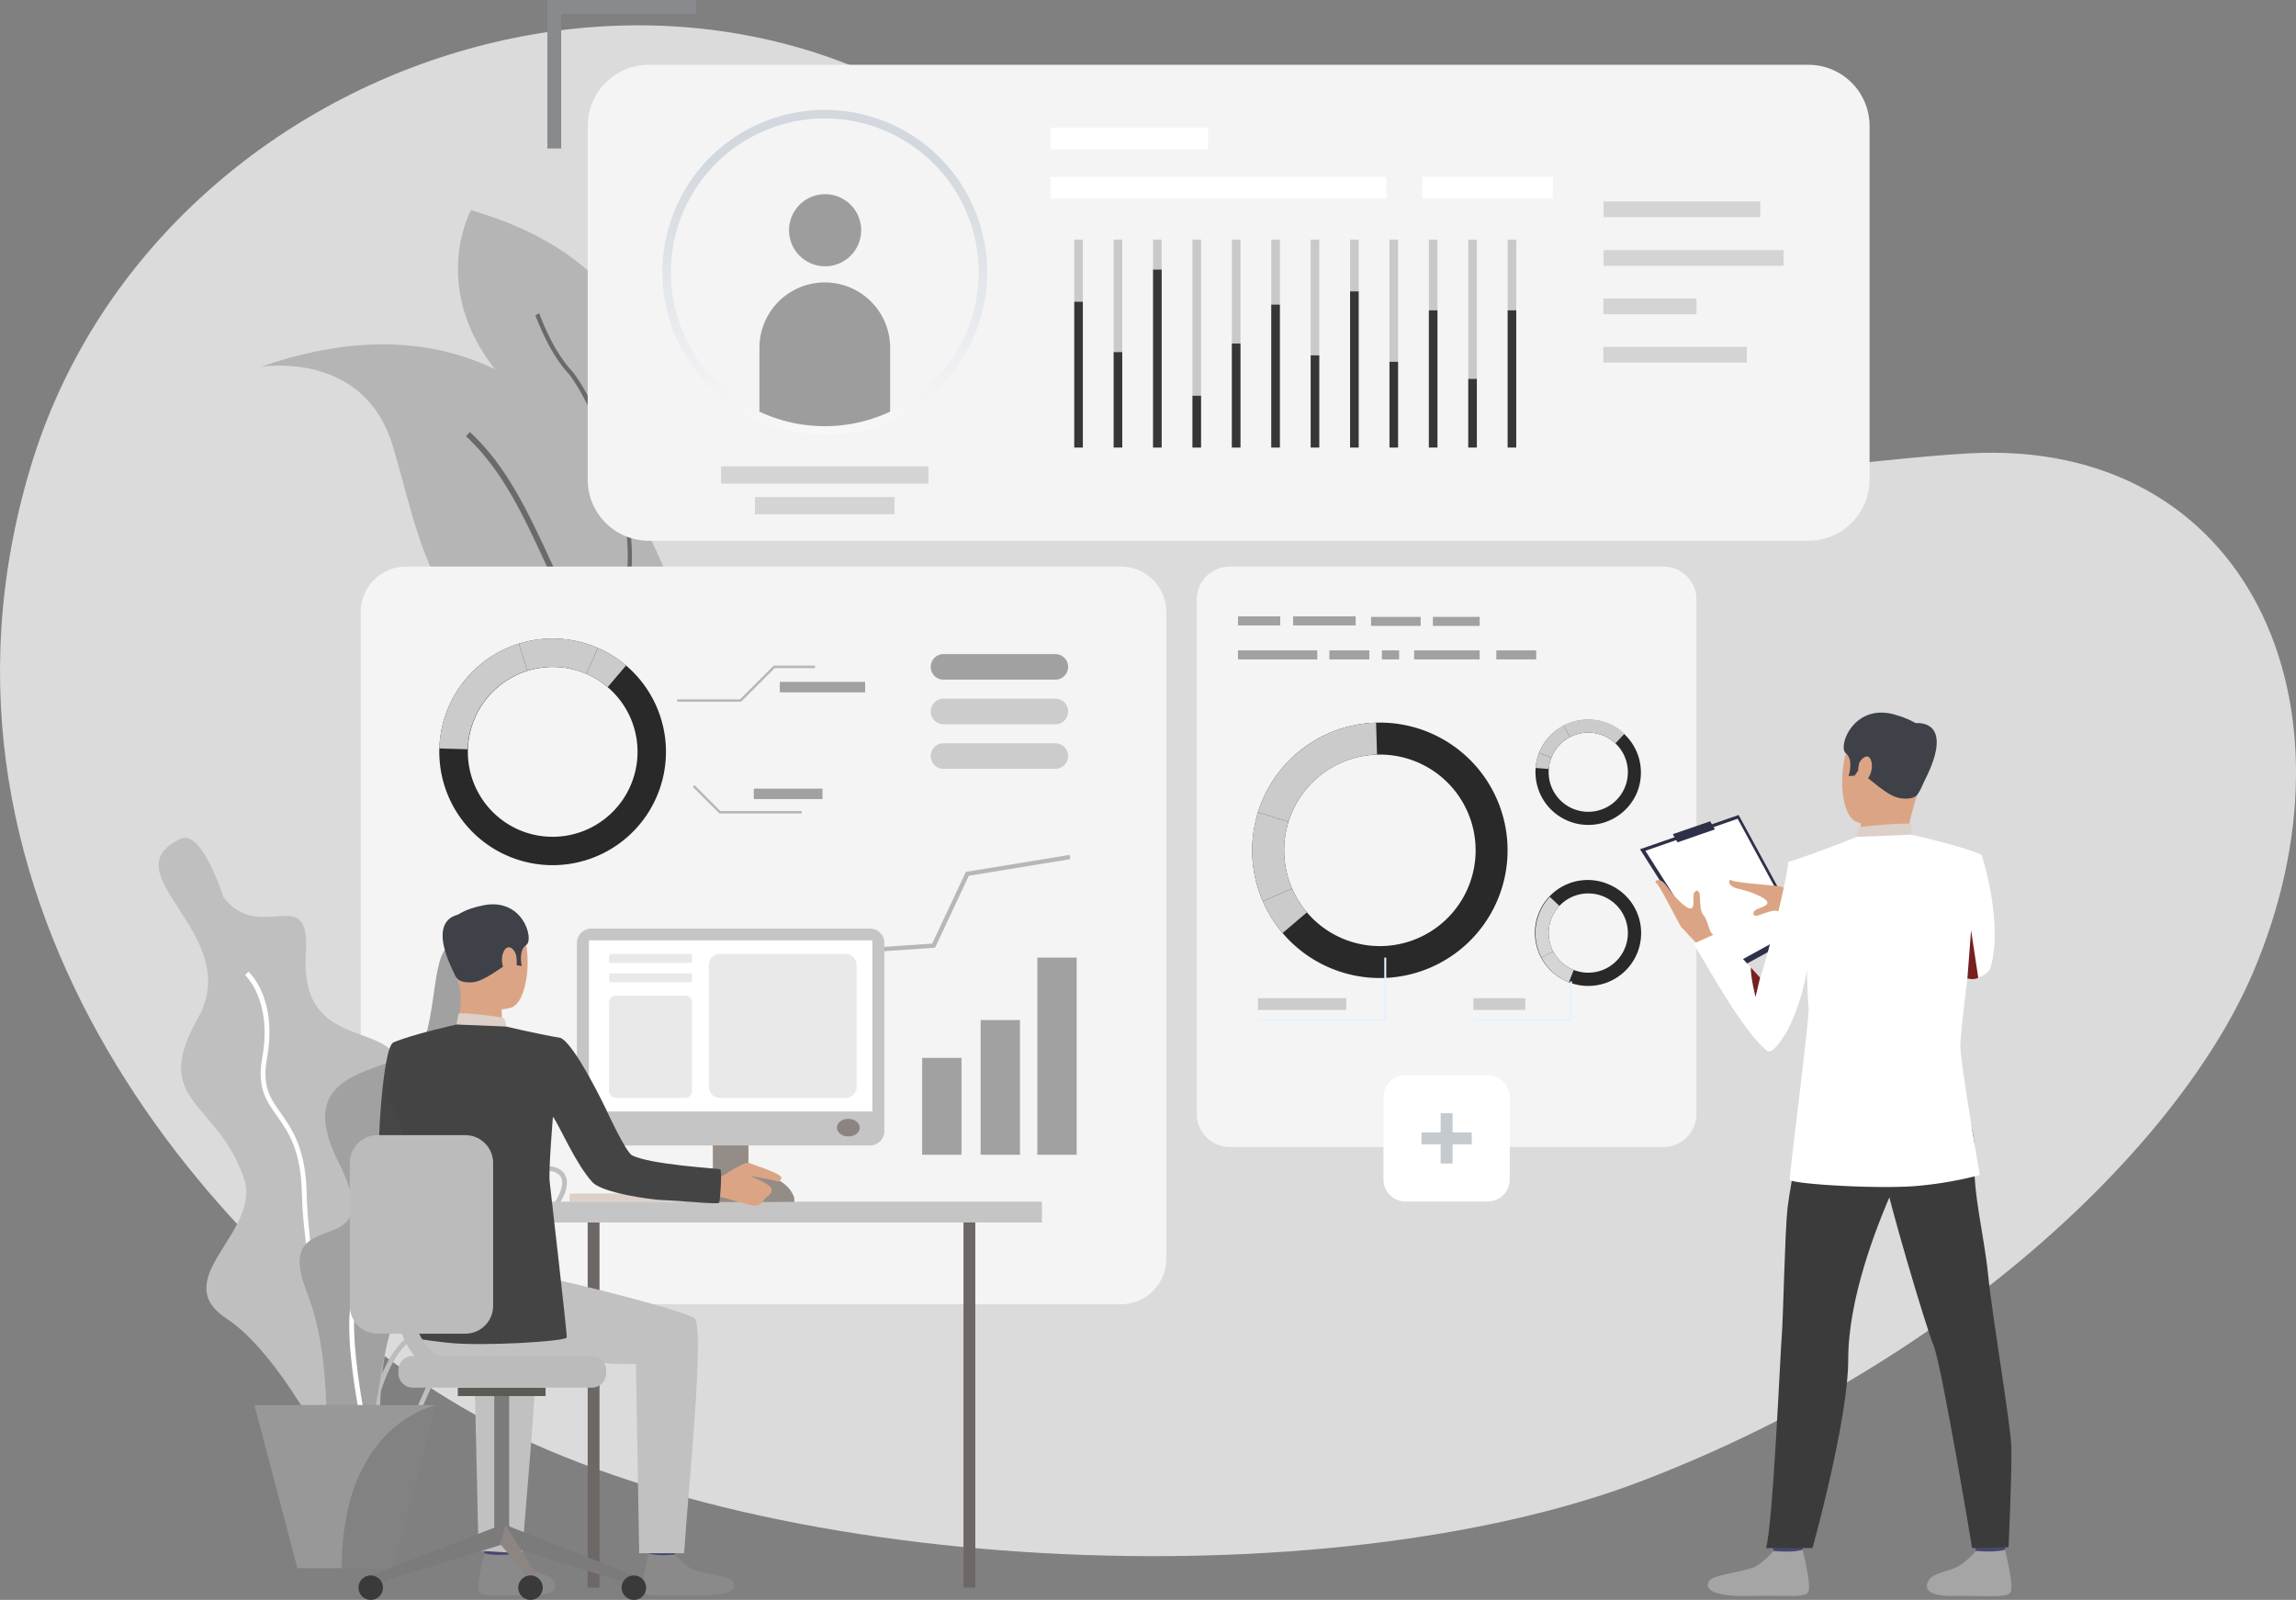 <svg xmlns="http://www.w3.org/2000/svg" xmlns:xlink="http://www.w3.org/1999/xlink" width="638.857" height="445.129" viewBox="0 0 638.857 445.129">
  <rect x="0" y="0" width="638.857" height="445.129" fill="#808080" stroke="none"/>
  <defs>
    <linearGradient id="linear-gradient" x1="1.491" y1="0.5" x2="-0.431" y2="0.5" gradientUnits="objectBoundingBox">
      <stop offset="0" stop-color="#eebe63"/>
      <stop offset="1" stop-color="#dc3b57"/>
    </linearGradient>
    <linearGradient id="linear-gradient-2" x1="1.38" y1="0.5" x2="-0.399" y2="0.5" xlink:href="#linear-gradient"/>
    <linearGradient id="linear-gradient-3" x1="2.127" y1="0.5" x2="-0.615" y2="0.5" xlink:href="#linear-gradient"/>
    <linearGradient id="linear-gradient-4" x1="0.5" y1="0.155" x2="0.5" y2="1.196" gradientUnits="objectBoundingBox">
      <stop offset="0" stop-color="#d3d8de"/>
      <stop offset="1" stop-color="#fff"/>
    </linearGradient>
  </defs>
  <g id="Asset_management_" data-name="Asset management " transform="translate(-155.556 -44.79)">
    <path id="Path_7346" data-name="Path 7346" d="M1716.708,453.085c-61.923,3.454-151.869,30.684-260.5-75.027-89.455-87.047-243.794-36.929-278.636,78.656-36.991,122.719,53.87,222.845,119.546,261.5,80.922,47.626,241.393,54.366,329.1,20.625,87.99-33.85,149.578-94.271,169.616-141.15C1827.716,523.081,1794.508,448.75,1716.708,453.085Z" transform="translate(-1013.449 -282.152)" fill="#dbdbdb"/>
    <g id="Group_6121" data-name="Group 6121" transform="translate(199.696 44.79)">
      <g id="Group_6120" data-name="Group 6120" transform="translate(0 0)">
        <g id="Group_5921" data-name="Group 5921" transform="translate(288.86 157.629)">
          <path id="Path_7348" data-name="Path 7348" d="M2212.853,908.777H2092.188a9.188,9.188,0,0,1-9.188-9.188V756.479a9.188,9.188,0,0,1,9.188-9.188h120.664a9.188,9.188,0,0,1,9.188,9.188V899.589A9.19,9.19,0,0,1,2212.853,908.777Z" transform="translate(-2083 -747.29)" fill="#f4f4f4"/>
        </g>
        <g id="Group_5930" data-name="Group 5930" transform="translate(304.265 201.035)">
          <g id="Group_5923" data-name="Group 5923">
            <g id="Group_5922" data-name="Group 5922">
              <path id="Path_7349" data-name="Path 7349" d="M2194.283,890a35.532,35.532,0,1,0-66.914,23.93c.266.75.561,1.494.875,2.215A35.533,35.533,0,0,0,2194.283,890ZM2169.8,927.053a26.613,26.613,0,0,1-33.4-14.453q-.355-.814-.656-1.661a26.64,26.64,0,1,1,34.054,16.114Z" transform="translate(-2125.283 -866.426)" fill="#292929"/>
            </g>
          </g>
          <g id="Group_5925" data-name="Group 5925" transform="translate(1.624 0.012)">
            <g id="Group_5924" data-name="Group 5924">
              <path id="Path_7350" data-name="Path 7350" d="M2138.229,894.047l-8.489-2.652A35.588,35.588,0,0,1,2162.6,866.46l.266,8.889a26.694,26.694,0,0,0-24.636,18.7Z" transform="translate(-2129.74 -866.46)" fill="#cbcbcb"/>
            </g>
          </g>
          <g id="Group_5927" data-name="Group 5927" transform="translate(0 24.951)">
            <g id="Group_5926" data-name="Group 5926">
              <path id="Path_7351" data-name="Path 7351" d="M2136.4,956.132l-8.154,3.549c-.314-.722-.609-1.465-.874-2.215a35.356,35.356,0,0,1-.463-22.556l8.49,2.652a26.49,26.49,0,0,0,.345,16.909C2135.943,955.036,2136.165,955.589,2136.4,956.132Z" transform="translate(-2125.284 -934.91)" fill="#cbcbcb"/>
            </g>
          </g>
          <g id="Group_5929" data-name="Group 5929" transform="translate(2.961 46.174)">
            <g id="Group_5928" data-name="Group 5928">
              <path id="Path_7352" data-name="Path 7352" d="M2138.918,1005.555a35.319,35.319,0,0,1-5.509-8.846l8.154-3.549a26.385,26.385,0,0,0,4.128,6.631Z" transform="translate(-2133.41 -993.16)" fill="#cbcbcb"/>
            </g>
          </g>
        </g>
        <g id="Group_5937" data-name="Group 5937" transform="translate(383.086 244.9)">
          <g id="Group_5932" data-name="Group 5932" transform="translate(0)">
            <g id="Group_5931" data-name="Group 5931">
              <path id="Path_7353" data-name="Path 7353" d="M2362.616,988.241a14.7,14.7,0,1,0-12.573,26.574c.3.142.6.273.9.393a14.559,14.559,0,0,0,4.2.977,14.7,14.7,0,0,0,7.473-27.945Zm3.672,18a11.025,11.025,0,0,1-10.85,6.274,10.849,10.849,0,0,1-3.147-.732c-.226-.091-.456-.19-.678-.3a11.022,11.022,0,1,1,14.676-5.246Z" transform="translate(-2341.624 -986.826)" fill="#292929"/>
            </g>
          </g>
          <g id="Group_5934" data-name="Group 5934" transform="translate(0 4.621)">
            <g id="Group_5933" data-name="Group 5933">
              <path id="Path_7354" data-name="Path 7354" d="M2346.567,1014.706l-3.261,1.709a14.718,14.718,0,0,1,2.32-16.905l2.678,2.521a11.054,11.054,0,0,0-1.738,12.675Z" transform="translate(-2341.624 -999.51)" fill="#d5d5d5"/>
            </g>
          </g>
          <g id="Group_5936" data-name="Group 5936" transform="translate(1.678 19.814)">
            <g id="Group_5935" data-name="Group 5935">
              <path id="Path_7355" data-name="Path 7355" d="M2355.218,1046.351l-1.349,3.425c-.3-.12-.6-.251-.9-.393a14.63,14.63,0,0,1-6.736-6.464l3.261-1.709a10.976,10.976,0,0,0,5.046,4.845C2354.766,1046.165,2354.992,1046.26,2355.218,1046.351Z" transform="translate(-2346.23 -1041.21)" fill="#d5d5d5"/>
            </g>
          </g>
        </g>
        <g id="Group_5946" data-name="Group 5946" transform="translate(383.088 200.141)">
          <g id="Group_5939" data-name="Group 5939" transform="translate(0 0)">
            <g id="Group_5938" data-name="Group 5938">
              <path id="Path_7356" data-name="Path 7356" d="M2369.619,884.962a14.7,14.7,0,0,0-26.575-12.573c-.138.3-.269.6-.39.9a14.7,14.7,0,0,0,26.965,11.669Zm-18,3.673a11.024,11.024,0,0,1-6.273-10.85,10.908,10.908,0,0,1,.731-3.148c.092-.226.19-.456.3-.678a11.018,11.018,0,1,1,5.246,14.675Z" transform="translate(-2341.63 -863.974)" fill="#292929"/>
            </g>
          </g>
          <g id="Group_5941" data-name="Group 5941" transform="translate(7.873 0)">
            <g id="Group_5940" data-name="Group 5940">
              <path id="Path_7357" data-name="Path 7357" d="M2364.953,868.913l-1.713-3.257a14.72,14.72,0,0,1,16.906,2.317l-2.522,2.678a11.03,11.03,0,0,0-12.671-1.738Z" transform="translate(-2363.24 -863.974)" fill="#cbcbcb"/>
            </g>
          </g>
          <g id="Group_5943" data-name="Group 5943" transform="translate(1.024 1.682)">
            <g id="Group_5942" data-name="Group 5942">
              <path id="Path_7358" data-name="Path 7358" d="M2347.861,877.575l-3.421-1.348c.12-.3.251-.6.39-.9a14.638,14.638,0,0,1,6.463-6.733l1.713,3.257a10.934,10.934,0,0,0-4.846,5.049C2348.05,877.119,2347.952,877.345,2347.861,877.575Z" transform="translate(-2344.44 -868.59)" fill="#cbcbcb"/>
            </g>
          </g>
          <g id="Group_5945" data-name="Group 5945" transform="translate(0.047 9.322)">
            <g id="Group_5944" data-name="Group 5944">
              <path id="Path_7359" data-name="Path 7359" d="M2341.76,893.757a14.548,14.548,0,0,1,.977-4.2l3.421,1.348a10.985,10.985,0,0,0-.733,3.148Z" transform="translate(-2341.76 -889.56)" fill="#cbcbcb"/>
            </g>
          </g>
        </g>
        <g id="Group_5947" data-name="Group 5947" transform="translate(365.826 273.029)">
          <path id="Path_7360" data-name="Path 7360" d="M2321.695,1074.946H2294.25v-.547h26.9V1064.03h.542Z" transform="translate(-2294.25 -1064.03)" fill="#e5f2fd"/>
        </g>
        <g id="Group_5948" data-name="Group 5948" transform="translate(305.889 266.427)">
          <path id="Path_7361" data-name="Path 7361" d="M2165.438,1063.427h-35.7v-.546h35.151V1045.91h.547Z" transform="translate(-2129.74 -1045.91)" fill="#e5f2fd"/>
        </g>
        <g id="Group_5949" data-name="Group 5949" transform="translate(305.889 277.721)">
          <rect id="Rectangle_590" data-name="Rectangle 590" width="24.563" height="3.272" fill="#ccc"/>
        </g>
        <g id="Group_5950" data-name="Group 5950" transform="translate(365.826 277.721)">
          <rect id="Rectangle_591" data-name="Rectangle 591" width="14.446" height="3.272" fill="#ccc"/>
        </g>
        <g id="Group_5951" data-name="Group 5951" transform="translate(300.325 171.492)">
          <rect id="Rectangle_592" data-name="Rectangle 592" width="11.753" height="2.514" transform="translate(0 0)" fill="#a1a1a1"/>
        </g>
        <g id="Group_5952" data-name="Group 5952" transform="translate(349.332 180.95)">
          <rect id="Rectangle_593" data-name="Rectangle 593" width="18.239" height="2.514" transform="translate(0 0)" fill="#a1a1a1"/>
        </g>
        <g id="Group_5953" data-name="Group 5953" transform="translate(325.749 180.95)">
          <rect id="Rectangle_594" data-name="Rectangle 594" width="11.134" height="2.514" transform="translate(0 0)" fill="#a1a1a1"/>
        </g>
        <g id="Group_5954" data-name="Group 5954" transform="translate(300.325 180.95)">
          <rect id="Rectangle_595" data-name="Rectangle 595" width="22.057" height="2.514" transform="translate(0 0)" fill="#a1a1a1"/>
        </g>
        <g id="Group_5955" data-name="Group 5955" transform="translate(315.657 171.492)">
          <rect id="Rectangle_596" data-name="Rectangle 596" width="17.419" height="2.514" transform="translate(0 0)" fill="#a1a1a1"/>
        </g>
        <g id="Group_5956" data-name="Group 5956" transform="translate(340.369 180.95)">
          <rect id="Rectangle_597" data-name="Rectangle 597" width="4.784" height="2.514" transform="translate(0 0)" fill="#a1a1a1"/>
        </g>
        <g id="Group_5957" data-name="Group 5957" transform="translate(354.557 171.631)">
          <rect id="Rectangle_598" data-name="Rectangle 598" width="13.014" height="2.51" transform="translate(0 0)" fill="#a1a1a1"/>
        </g>
        <g id="Group_5958" data-name="Group 5958" transform="translate(372.212 180.95)">
          <rect id="Rectangle_599" data-name="Rectangle 599" width="11.098" height="2.514" transform="translate(0 0)" fill="#a1a1a1"/>
        </g>
        <g id="Group_5959" data-name="Group 5959" transform="translate(337.36 171.631)">
          <rect id="Rectangle_600" data-name="Rectangle 600" width="13.794" height="2.51" transform="translate(0 0)" fill="#a1a1a1"/>
        </g>
        <g id="Group_5961" data-name="Group 5961" transform="translate(28.383 95.813)">
          <path id="Path_7362" data-name="Path 7362" d="M1478.107,634.97c8.019,17.5,12.522,34.051,6.62,41.439a9.381,9.381,0,0,1-1.144,1.2c-4.547,4.008-13.491,4.1-28.589-1.865-40.186-15.874-42.092-43.268-50.22-70.021-8.011-26.418-36-21.955-36.714-21.835C1433.272,561.17,1464.5,605.309,1478.107,634.97Z" transform="translate(-1368.06 -577.62)" fill="#b5b5b5"/>
          <g id="Group_5960" data-name="Group 5960" transform="translate(57.146 24.381)">
            <path id="Path_7363" data-name="Path 7363" d="M1584.431,718.944a9.384,9.384,0,0,1-1.144,1.2c-7.549-4.547-22-14.187-28.816-25.011a161.153,161.153,0,0,1-8.78-16.927c-5.407-11.495-11.01-23.376-20.782-32.492L1526,644.54c10,9.331,15.659,21.354,21.138,32.987a156.824,156.824,0,0,0,8.69,16.752C1562.469,704.841,1577.071,714.518,1584.431,718.944Z" transform="translate(-1524.91 -644.54)" fill="#6a6a6a"/>
          </g>
        </g>
        <g id="Group_5963" data-name="Group 5963" transform="translate(83.285 58.476)">
          <path id="Path_7364" data-name="Path 7364" d="M1566.912,576.975c-.474,1.162-.78,1.822-.812,1.9-.124-.641-.244-1.279-.364-1.9-5.36-27.467-12.53-30.338-34.026-54.366-21.984-24.574-9.342-47.469-9.342-47.469C1596.015,496.421,1571.918,564.7,1566.912,576.975Z" transform="translate(-1518.751 -475.14)" fill="#b5b5b5"/>
          <g id="Group_5962" data-name="Group 5962" transform="translate(21.524 28.691)">
            <path id="Path_7365" data-name="Path 7365" d="M1604.466,627.034c-.474,1.162-.779,1.822-.812,1.9-.124-.641-.244-1.279-.365-1.9,2.387-23.747-11.939-51.612-16.438-56.61-4.657-5.177-7.528-12.3-8.613-14.981-.182-.444-.353-.867-.408-.966l1.038-.586a11.987,11.987,0,0,1,.474,1.108c1.06,2.627,3.876,9.607,8.394,14.624C1593.442,575.961,1606.656,603.961,1604.466,627.034Z" transform="translate(-1577.83 -553.89)" fill="#6a6a6a"/>
          </g>
        </g>
        <path id="Path_7366" data-name="Path 7366" d="M1957.495,496.545H1634.862a17.023,17.023,0,0,1-17.022-17.022V381.142a17.023,17.023,0,0,1,17.022-17.022h322.633a17.023,17.023,0,0,1,17.021,17.022v98.381A17.021,17.021,0,0,1,1957.495,496.545Z" transform="translate(-1498.454 -346.093)" fill="#f4f4f4"/>
        <rect id="Rectangle_601" data-name="Rectangle 601" width="43.589" height="4.372" transform="translate(402.055 56.042)" fill="#d4d4d4"/>
        <rect id="Rectangle_602" data-name="Rectangle 602" width="50.1" height="4.372" transform="translate(402.055 69.581)" fill="#d4d4d4"/>
        <rect id="Rectangle_603" data-name="Rectangle 603" width="25.922" height="4.372" transform="translate(401.978 83.046)" fill="#d4d4d4"/>
        <rect id="Rectangle_604" data-name="Rectangle 604" width="39.935" height="4.372" transform="translate(401.978 96.509)" fill="#d4d4d4"/>
        <rect id="Rectangle_605" data-name="Rectangle 605" width="133.725" height="4.474" transform="translate(138.066 305.254)" fill="#fff"/>
        <rect id="Rectangle_606" data-name="Rectangle 606" width="99.314" height="4.474" transform="translate(138.066 284.378)" fill="url(#linear-gradient)"/>
        <rect id="Rectangle_607" data-name="Rectangle 607" width="107.311" height="4.474" transform="translate(138.066 294.816)" fill="url(#linear-gradient-2)"/>
        <rect id="Rectangle_608" data-name="Rectangle 608" width="69.632" height="4.474" transform="translate(138.066 305.254)" fill="url(#linear-gradient-3)"/>
        <rect id="Rectangle_609" data-name="Rectangle 609" width="38.853" height="4.787" transform="translate(165.93 138.287)" fill="#d4d4d4"/>
        <rect id="Rectangle_610" data-name="Rectangle 610" width="57.703" height="4.787" transform="translate(156.504 129.761)" fill="#d4d4d4"/>
        <path id="Path_7367" data-name="Path 7367" d="M1791.677,472.954a10.034,10.034,0,1,1-10.033-10.034A10.033,10.033,0,0,1,1791.677,472.954Z" transform="translate(-1596.2 -408.896)" fill="#9d9d9d"/>
        <path id="Path_7368" data-name="Path 7368" d="M1785.368,548.5V567.58a44.133,44.133,0,0,1-36.368,0V548.5a18.184,18.184,0,0,1,36.368,0Z" transform="translate(-1581.828 -451.74)" fill="#9d9d9d"/>
        <rect id="Rectangle_611" data-name="Rectangle 611" width="93.444" height="6.022" transform="translate(248.135 49.225)" fill="#fff"/>
        <rect id="Rectangle_612" data-name="Rectangle 612" width="36.313" height="6.022" transform="translate(351.616 49.225)" fill="#fff"/>
        <rect id="Rectangle_613" data-name="Rectangle 613" width="43.88" height="6.022" transform="translate(248.135 35.504)" fill="#fff"/>
        <g id="Group_5964" data-name="Group 5964" transform="translate(140.164 30.571)">
          <path id="Path_7369" data-name="Path 7369" d="M1720.062,488.93a44.84,44.84,0,0,1-18.68-4.026,45.194,45.194,0,1,1,37.355,0A44.77,44.77,0,0,1,1720.062,488.93Zm0-87.994a42.812,42.812,0,0,0-17.689,81.8,42.919,42.919,0,0,0,35.377,0,42.812,42.812,0,0,0-17.688-81.8Z" transform="translate(-1674.87 -398.55)" fill="url(#linear-gradient-4)"/>
        </g>
        <g id="Group_5965" data-name="Group 5965" transform="translate(340.81 299.148)">
          <path id="Path_7370" data-name="Path 7370" d="M2254.591,1170.856h-22.87a6.131,6.131,0,0,1-6.132-6.132v-22.869a6.136,6.136,0,0,1,6.135-6.136h22.866a6.134,6.134,0,0,1,6.135,6.132v22.869A6.137,6.137,0,0,1,2254.591,1170.856Z" transform="translate(-2225.59 -1135.72)" fill="#fff"/>
          <rect id="Rectangle_614" data-name="Rectangle 614" width="3.326" height="13.98" transform="translate(15.907 10.58)" fill="#c5cacf"/>
          <rect id="Rectangle_615" data-name="Rectangle 615" width="3.323" height="13.98" transform="translate(24.557 15.909) rotate(90)" fill="#c5cacf"/>
        </g>
        <g id="Group_5978" data-name="Group 5978" transform="translate(254.776 66.659)">
          <g id="Group_5966" data-name="Group 5966">
            <rect id="Rectangle_616" data-name="Rectangle 616" width="2.386" height="57.856" fill="#c9c9c9"/>
          </g>
          <g id="Group_5967" data-name="Group 5967" transform="translate(10.963)">
            <rect id="Rectangle_617" data-name="Rectangle 617" width="2.386" height="57.856" fill="#c9c9c9"/>
          </g>
          <g id="Group_5968" data-name="Group 5968" transform="translate(21.922)">
            <rect id="Rectangle_618" data-name="Rectangle 618" width="2.386" height="57.856" fill="#c9c9c9"/>
          </g>
          <g id="Group_5969" data-name="Group 5969" transform="translate(32.888)">
            <rect id="Rectangle_619" data-name="Rectangle 619" width="2.386" height="57.856" fill="#c9c9c9"/>
          </g>
          <g id="Group_5970" data-name="Group 5970" transform="translate(43.851)">
            <rect id="Rectangle_620" data-name="Rectangle 620" width="2.386" height="57.856" fill="#c9c9c9"/>
          </g>
          <g id="Group_5971" data-name="Group 5971" transform="translate(54.814)">
            <rect id="Rectangle_621" data-name="Rectangle 621" width="2.386" height="57.856" fill="#c9c9c9"/>
          </g>
          <g id="Group_5972" data-name="Group 5972" transform="translate(65.777)">
            <rect id="Rectangle_622" data-name="Rectangle 622" width="2.386" height="57.856" fill="#c9c9c9"/>
          </g>
          <g id="Group_5973" data-name="Group 5973" transform="translate(76.74)">
            <rect id="Rectangle_623" data-name="Rectangle 623" width="2.386" height="57.856" fill="#c9c9c9"/>
          </g>
          <g id="Group_5974" data-name="Group 5974" transform="translate(87.703)">
            <rect id="Rectangle_624" data-name="Rectangle 624" width="2.386" height="57.856" fill="#c9c9c9"/>
          </g>
          <g id="Group_5975" data-name="Group 5975" transform="translate(98.665)">
            <rect id="Rectangle_625" data-name="Rectangle 625" width="2.386" height="57.856" fill="#c9c9c9"/>
          </g>
          <g id="Group_5976" data-name="Group 5976" transform="translate(109.628)">
            <rect id="Rectangle_626" data-name="Rectangle 626" width="2.386" height="57.856" fill="#c9c9c9"/>
          </g>
          <g id="Group_5977" data-name="Group 5977" transform="translate(120.591)">
            <rect id="Rectangle_627" data-name="Rectangle 627" width="2.386" height="57.856" fill="#c9c9c9"/>
          </g>
        </g>
        <g id="Group_5991" data-name="Group 5991" transform="translate(254.776 75.009)">
          <g id="Group_5979" data-name="Group 5979" transform="translate(0 8.948)">
            <rect id="Rectangle_628" data-name="Rectangle 628" width="2.386" height="40.558" fill="#363636"/>
          </g>
          <g id="Group_5980" data-name="Group 5980" transform="translate(10.963 22.964)">
            <rect id="Rectangle_629" data-name="Rectangle 629" width="2.386" height="26.542" fill="#363636"/>
          </g>
          <g id="Group_5981" data-name="Group 5981" transform="translate(21.922)">
            <rect id="Rectangle_630" data-name="Rectangle 630" width="2.386" height="49.506" fill="#363636"/>
          </g>
          <g id="Group_5982" data-name="Group 5982" transform="translate(32.888 35.093)">
            <rect id="Rectangle_631" data-name="Rectangle 631" width="2.386" height="14.413" fill="#363636"/>
          </g>
          <g id="Group_5983" data-name="Group 5983" transform="translate(43.851 20.578)">
            <rect id="Rectangle_632" data-name="Rectangle 632" width="2.386" height="28.928" fill="#363636"/>
          </g>
          <g id="Group_5984" data-name="Group 5984" transform="translate(54.814 9.742)">
            <rect id="Rectangle_633" data-name="Rectangle 633" width="2.386" height="39.763" fill="#363636"/>
          </g>
          <g id="Group_5985" data-name="Group 5985" transform="translate(65.777 23.86)">
            <rect id="Rectangle_634" data-name="Rectangle 634" width="2.386" height="25.645" fill="#363636"/>
          </g>
          <g id="Group_5986" data-name="Group 5986" transform="translate(76.74 6.066)">
            <rect id="Rectangle_635" data-name="Rectangle 635" width="2.386" height="43.44" fill="#363636"/>
          </g>
          <g id="Group_5987" data-name="Group 5987" transform="translate(87.703 25.649)">
            <rect id="Rectangle_636" data-name="Rectangle 636" width="2.386" height="23.857" fill="#363636"/>
          </g>
          <g id="Group_5988" data-name="Group 5988" transform="translate(98.665 11.334)">
            <rect id="Rectangle_637" data-name="Rectangle 637" width="2.386" height="38.171" fill="#363636"/>
          </g>
          <g id="Group_5989" data-name="Group 5989" transform="translate(109.628 30.418)">
            <rect id="Rectangle_638" data-name="Rectangle 638" width="2.386" height="19.087" fill="#363636"/>
          </g>
          <g id="Group_5990" data-name="Group 5990" transform="translate(120.591 11.334)">
            <rect id="Rectangle_639" data-name="Rectangle 639" width="2.386" height="38.171" fill="#363636"/>
          </g>
        </g>
        <g id="Group_6003" data-name="Group 6003" transform="translate(56.24 157.629)">
          <path id="Path_7371" data-name="Path 7371" d="M1656.031,952.53H1457.148A12.629,12.629,0,0,1,1444.52,939.9V759.918a12.629,12.629,0,0,1,12.628-12.628h198.883a12.629,12.629,0,0,1,12.627,12.628V939.9A12.624,12.624,0,0,1,1656.031,952.53Z" transform="translate(-1444.52 -747.29)" fill="#f4f4f4"/>
          <g id="Group_5996" data-name="Group 5996" transform="translate(21.842 20.014)">
            <g id="Group_5992" data-name="Group 5992" transform="translate(0 0.004)">
              <path id="Path_7372" data-name="Path 7372" d="M1565.7,844.385a31.5,31.5,0,0,0-17.106-39.527c-.641-.277-1.3-.539-1.968-.776a31.527,31.527,0,1,0,19.073,40.3Zm-37.647,11.637a23.638,23.638,0,0,1,15.922-44.514c.5.178.991.375,1.472.583a23.638,23.638,0,0,1-17.393,43.931Z" transform="translate(-1504.471 -802.232)" fill="#292929"/>
            </g>
            <g id="Group_5993" data-name="Group 5993" transform="translate(0.014 1.438)">
              <path id="Path_7373" data-name="Path 7373" d="M1528.99,813.7l-2.354-7.534a31.578,31.578,0,0,0-22.126,29.154l7.888.237A23.669,23.669,0,0,1,1528.99,813.7Z" transform="translate(-1504.51 -806.17)" fill="#cbcbcb"/>
            </g>
            <g id="Group_5994" data-name="Group 5994" transform="translate(22.144)">
              <path id="Path_7374" data-name="Path 7374" d="M1584.079,812.084l3.151-7.236c-.641-.277-1.3-.539-1.968-.776a31.4,31.4,0,0,0-20.013-.412l2.354,7.534a23.532,23.532,0,0,1,15.007.306C1583.106,811.683,1583.6,811.876,1584.079,812.084Z" transform="translate(-1565.25 -802.222)" fill="#cbcbcb"/>
            </g>
            <g id="Group_5995" data-name="Group 5995" transform="translate(40.973 2.63)">
              <path id="Path_7375" data-name="Path 7375" d="M1627.929,814.326a31.268,31.268,0,0,0-7.848-4.886l-3.151,7.236a23.506,23.506,0,0,1,5.888,3.665Z" transform="translate(-1616.93 -809.44)" fill="#cbcbcb"/>
            </g>
          </g>
          <g id="Group_5997" data-name="Group 5997" transform="translate(172.48 126.173)">
            <rect id="Rectangle_640" data-name="Rectangle 640" width="10.941" height="37.479" fill="#a1a1a1"/>
          </g>
          <g id="Group_5998" data-name="Group 5998" transform="translate(156.212 136.687)">
            <rect id="Rectangle_641" data-name="Rectangle 641" width="10.941" height="26.968" fill="#a1a1a1"/>
          </g>
          <g id="Group_5999" data-name="Group 5999" transform="translate(188.259 108.805)">
            <rect id="Rectangle_642" data-name="Rectangle 642" width="10.941" height="54.847" fill="#a1a1a1"/>
          </g>
          <g id="Group_6000" data-name="Group 6000" transform="translate(93.958 80.219)">
            <path id="Path_7376" data-name="Path 7376" d="M1805.889,968.654l-.193-1.184-28.877,4.729-9.36,19.951-31.132,2.117-10.085,14.876-23.8-.59-.029,1.2,24.454.6,10.125-14.934,31.257-2.12,9.389-20.02Z" transform="translate(-1702.41 -967.47)" fill="#b7b7b7"/>
          </g>
          <path id="Path_7377" data-name="Path 7377" d="M1883.376,821.242h31.118a3.556,3.556,0,0,0,3.556-3.556h0a3.556,3.556,0,0,0-3.556-3.556h-31.118a3.556,3.556,0,0,0-3.556,3.556h0A3.552,3.552,0,0,0,1883.376,821.242Z" transform="translate(-1721.225 -789.778)" fill="#a1a1a1"/>
          <path id="Path_7378" data-name="Path 7378" d="M1883.376,855.3h31.118a3.556,3.556,0,0,0,3.556-3.556h0a3.556,3.556,0,0,0-3.556-3.556h-31.118a3.556,3.556,0,0,0-3.556,3.556h0A3.552,3.552,0,0,0,1883.376,855.3Z" transform="translate(-1721.225 -811.429)" fill="#ccc"/>
          <path id="Path_7379" data-name="Path 7379" d="M1883.376,889.356h31.118a3.557,3.557,0,0,0,3.556-3.56h0a3.556,3.556,0,0,0-3.556-3.556h-31.118a3.556,3.556,0,0,0-3.556,3.556h0A3.553,3.553,0,0,0,1883.376,889.356Z" transform="translate(-1721.225 -833.073)" fill="#ccc"/>
          <g id="Group_6001" data-name="Group 6001" transform="translate(88.027 27.562)">
            <path id="Path_7380" data-name="Path 7380" d="M1703.927,832.992h-17.8v-.681h17.513l9.371-9.371h11.477v.685H1713.3Z" transform="translate(-1686.13 -822.94)" fill="#b7b7b7"/>
          </g>
          <g id="Group_6002" data-name="Group 6002" transform="translate(92.366 60.796)">
            <path id="Path_7381" data-name="Path 7381" d="M1728.363,922.066h-22.9l-7.422-7.421.481-.485,7.221,7.225h22.622Z" transform="translate(-1698.04 -914.16)" fill="#b7b7b7"/>
          </g>
          <rect id="Rectangle_643" data-name="Rectangle 643" width="23.74" height="2.915" transform="translate(116.605 32.083)" fill="#a1a1a1"/>
          <rect id="Rectangle_644" data-name="Rectangle 644" width="19.109" height="2.911" transform="translate(109.362 61.787)" fill="#a1a1a1"/>
        </g>
        <g id="Group_6008" data-name="Group 6008" transform="translate(0 233.078)">
          <path id="Path_7382" data-name="Path 7382" d="M1296.217,954.669c5.979-2.86,11.932,16.18,11.932,16.18,10.165,13.433,24.37-4.437,22.982,15.641-2.434,35.137,40.441,11.05,20.661,47.731s17.463,20.742,5.174,50.322,3.64,64.859-14.854,50.358c0,0-16.286-35.712-33.081-46.762s10.063-24.159,4.809-39.166c-7.632-21.8-26.024-20.942-12.762-44.365S1275.887,964.393,1296.217,954.669Z" transform="translate(-1290.157 -954.377)" fill="#bfbfbf"/>
          <g id="Group_6004" data-name="Group 6004" transform="translate(24.076 37.251)">
            <path id="Path_7383" data-name="Path 7383" d="M1389.977,1186.461c-8.019-5.64-17.4-44.929-17.958-68.331-.288-11.986-3.829-16.981-6.955-21.39-2.988-4.212-5.571-7.848-4.066-16.2,2.875-15.961-4.682-22.851-4.758-22.92l.874-1c.339.295,8.2,7.4,5.188,24.152-1.4,7.8.911,11.068,3.844,15.2,3.075,4.336,6.9,9.731,7.2,22.122.6,25.117,10.194,62.214,17.4,67.278Z" transform="translate(-1356.24 -1056.62)" fill="#fff"/>
          </g>
          <g id="Group_6005" data-name="Group 6005" transform="translate(50.884 91.301)">
            <path id="Path_7384" data-name="Path 7384" d="M1439.752,1283.675a17.21,17.21,0,0,1-3.388-.368c-3.09-.623-5.115-2.255-6.023-4.846-2.161-6.179,2.846-16.22,6.911-21.062a30.891,30.891,0,0,0,6.143-19.918c-.12-1.931-.321-3.72-.5-5.294-.51-4.561-.882-7.855,1.078-10.056,1.727-1.942,5.057-2.78,11.141-2.809,10.668-.048,14.89-4.467,18.279-8.015a19.311,19.311,0,0,1,4.452-3.833h0c5.316-2.9,10.948-3.33,13.393-1.017,1.159,1.1,2.142,3.254.219,7.272a28.105,28.105,0,0,1-5.865,7.862c-2.459,2.514-4.088,4.172-3.243,7.484.2.776.43,1.559.659,2.346,1.643,5.625,3.509,12-6.117,16.329-2.044.918-3.905,1.647-5.549,2.292-6.722,2.638-10.777,4.23-15.357,13.9-.885,1.873-1.668,3.643-2.427,5.359C1449.943,1277.485,1447.214,1283.675,1439.752,1283.675Zm38.728-75.038a18.125,18.125,0,0,0-4.127,3.585c-3.563,3.731-8,8.376-19.23,8.427-5.593.025-8.726.754-10.157,2.365-1.567,1.76-1.224,4.805-.751,9.028.179,1.592.382,3.4.506,5.36a31.673,31.673,0,0,1-6.452,20.851c-4.022,4.791-8.58,14.326-6.675,19.772a6.157,6.157,0,0,0,5.032,3.982c9.068,1.832,11.571-3.84,15.721-13.24.758-1.723,1.545-3.5,2.441-5.393,4.8-10.143,9.287-11.9,16.071-14.562,1.629-.638,3.476-1.363,5.487-2.27,8.576-3.854,7.028-9.145,5.388-14.748-.237-.8-.47-1.6-.67-2.39-1.031-4.03,1-6.11,3.581-8.737a26.635,26.635,0,0,0,5.618-7.505c.871-1.822,1.588-4.292.065-5.735-2.007-1.906-7.1-1.385-11.848,1.21Z" transform="translate(-1429.821 -1204.972)" fill="#bfbfbf"/>
          </g>
          <g id="Group_6006" data-name="Group 6006" transform="translate(56.24 101.891)">
            <path id="Path_7385" data-name="Path 7385" d="M1445.846,1309.807l-1.326-.069c.066-1.246,1.738-30.564,13.51-39.148,12.916-9.415,16.989-19.532,18.927-26.323,2.284-8,13.917-10.14,14.413-10.227l.23,1.3c-.113.022-11.309,2.084-13.367,9.287-1.993,6.98-6.176,17.375-19.423,27.03C1447.544,1279.873,1445.864,1309.508,1445.846,1309.807Z" transform="translate(-1444.52 -1234.04)" fill="#bbbcbc"/>
          </g>
          <path id="Path_7386" data-name="Path 7386" d="M1443.1,1035.814c-8.369-2.871-6.631,13.258-10.165,25.193s-39.337,5.207-24.308,35.089-19,9.994-8.839,36.069.885,53.966,11.932,46.872,6.208-39.931,17.7-43.833,13.367-8.452,1.989-19.058,29.813-21.139,19.649-42.558S1452.774,1039.129,1443.1,1035.814Z" transform="translate(-1358.622 -1005.93)" fill="#a1a1a1"/>
          <g id="Group_6007" data-name="Group 6007" transform="translate(53.034 67.294)">
            <path id="Path_7387" data-name="Path 7387" d="M1440.919,1243.644c-1.053-4.463-10.041-43.749-1.654-48.5,7.389-4.186,7.21-20.465,6.055-35.836-1.024-13.608,16.453-19.965,17.2-20.232l.44,1.25c-.171.063-17.265,6.289-16.322,18.883,1.184,15.787,1.311,32.539-6.726,37.09-6.369,3.607-.506,35.177,2.292,47.039Z" transform="translate(-1435.72 -1139.08)" fill="#fff"/>
          </g>
          <path id="Path_7388" data-name="Path 7388" d="M1413.925,1387.68l-11.946,45.327h-26.7l-11.946-45.327Z" transform="translate(-1336.671 -1229.813)" fill="#828282"/>
          <path id="Path_7389" data-name="Path 7389" d="M1413.925,1387.68s-26.3,4.94-26.3,45.327h-12.347l-11.946-45.327Z" transform="translate(-1336.671 -1229.813)" fill="#989898"/>
        </g>
        <g id="Group_6009" data-name="Group 6009" transform="translate(108.172)">
          <path id="Path_7390" data-name="Path 7390" d="M1628.376,314.64v3.847H1590.9v37.468h-3.844V314.64Z" transform="translate(-1587.06 -314.64)" fill="#888a8e"/>
        </g>
        <g id="Group_6096" data-name="Group 6096" transform="translate(53.197 251.599)">
          <g id="Group_6010" data-name="Group 6010" transform="translate(61.135 80.467)">
            <rect id="Rectangle_650" data-name="Rectangle 650" width="37.639" height="2.233" fill="#dcd0c8"/>
          </g>
          <g id="Group_6011" data-name="Group 6011" transform="translate(66.181 88.515)">
            <rect id="Rectangle_651" data-name="Rectangle 651" width="3.297" height="101.613" transform="translate(3.297 101.613) rotate(180)" fill="#6d6865"/>
          </g>
          <g id="Group_6012" data-name="Group 6012" transform="translate(92.883 79.833)">
            <rect id="Rectangle_652" data-name="Rectangle 652" width="26.163" height="3.192" fill="#c6bbb5"/>
          </g>
          <g id="Group_6013" data-name="Group 6013" transform="translate(101.012 52.61)">
            <rect id="Rectangle_653" data-name="Rectangle 653" width="9.906" height="30.09" fill="#948c87"/>
          </g>
          <g id="Group_6014" data-name="Group 6014" transform="translate(47.633 82.736)">
            <rect id="Rectangle_654" data-name="Rectangle 654" width="144.958" height="5.778" fill="#c5c5c5"/>
          </g>
          <g id="Group_6015" data-name="Group 6015" transform="translate(8.038 38.067)">
            <path id="Path_7391" data-name="Path 7391" d="M1470.006,1119.394s-1.585,22.235,2.758,24.895c2.721,1.665,13.571,7.29,13.251,8.343s-6.128,9.382-6.128,9.382-20.844-13.724-21.514-18.049c-.655-4.226,1.024-32.553,3.891-33.857,2.146-.976,3.279-.171,5.982,1.84C1472.039,1114.76,1470.006,1119.394,1470.006,1119.394Z" transform="translate(-1458.232 -1109.693)" fill="#464646"/>
          </g>
          <g id="Group_6018" data-name="Group 6018" transform="translate(36.94 175.673)">
            <g id="Group_6017" data-name="Group 6017">
              <g id="Group_6016" data-name="Group 6016">
                <path id="Path_7392" data-name="Path 7392" d="M1546.075,1487.967s-.648,4.5-.729,5.174-7.21-.4-7.21-.4l-.576-5.356S1545.186,1487.333,1546.075,1487.967Z" transform="translate(-1537.56 -1487.387)" fill="#454971"/>
              </g>
            </g>
          </g>
          <g id="Group_6021" data-name="Group 6021" transform="translate(35.821 180.549)">
            <g id="Group_6020" data-name="Group 6020">
              <g id="Group_6019" data-name="Group 6019">
                <path id="Path_7393" data-name="Path 7393" d="M1543.466,1501.076a19.212,19.212,0,0,0,4.445,3.891c2.182,1.184,5.618,1.65,6.907,2.874.932.882,3.4,4.682-5.676,4.606s-13.448.535-14.42-.918,1.406-10.759,1.406-10.759S1538.282,1501.546,1543.466,1501.076Z" transform="translate(-1534.489 -1500.77)" fill="#8a8a8a"/>
              </g>
            </g>
          </g>
          <g id="Group_6024" data-name="Group 6024" transform="translate(82.613 175.717)">
            <g id="Group_6023" data-name="Group 6023">
              <g id="Group_6022" data-name="Group 6022">
                <path id="Path_7394" data-name="Path 7394" d="M1671.434,1488.087s-.649,4.5-.729,5.173-7.211-.4-7.211-.4l-.575-5.356S1670.545,1487.453,1671.434,1488.087Z" transform="translate(-1662.92 -1487.507)" fill="#454971"/>
              </g>
            </g>
          </g>
          <g id="Group_6027" data-name="Group 6027" transform="translate(81.501 180.593)">
            <g id="Group_6026" data-name="Group 6026">
              <g id="Group_6025" data-name="Group 6025">
                <path id="Path_7395" data-name="Path 7395" d="M1668.843,1501.2a19.222,19.222,0,0,0,4.445,3.891c2.185,1.18,10.223,2.153,11.516,3.374.933.881,2.485,4.437-10.281,4.106-9.068-.237-13.448.536-14.42-.918s1.406-10.759,1.406-10.759S1663.531,1501.717,1668.843,1501.2Z" transform="translate(-1659.869 -1500.89)" fill="#8a8a8a"/>
              </g>
            </g>
          </g>
          <g id="Group_6030" data-name="Group 6030" transform="translate(15.999 98.545)">
            <g id="Group_6029" data-name="Group 6029">
              <g id="Group_6028" data-name="Group 6028">
                <path id="Path_7396" data-name="Path 7396" d="M1486.546,1275.69s25.915,4.387,31.774,5.3,37.6,8.817,41.563,11.226c3.159,1.916-1.658,47.924-2.784,65.478h-12.5l-.907-52.653c-15,.375-25.707-3.509-36.63-1.851s-20.035,4.015-26.975-5.294C1480.083,1297.9,1479.828,1277.723,1486.546,1275.69Z" transform="translate(-1480.084 -1275.69)" fill="#c1c1c1"/>
              </g>
            </g>
          </g>
          <g id="Group_6033" data-name="Group 6033" transform="translate(10.897 104.152)">
            <g id="Group_6032" data-name="Group 6032">
              <g id="Group_6031" data-name="Group 6031">
                <path id="Path_7397" data-name="Path 7397" d="M1503.188,1367.521l-12.184-.754-1.188-51.943a74.114,74.114,0,0,1-13.9-.882l-9.837-22.862c8.621,1.723,36.244,8.689,39.924,10.923C1509.17,1303.919,1504.314,1349.967,1503.188,1367.521Z" transform="translate(-1466.08 -1291.08)" fill="#c1c1c1"/>
              </g>
            </g>
          </g>
          <g id="Group_6036" data-name="Group 6036" transform="translate(27.864 0.942)">
            <g id="Group_6035" data-name="Group 6035">
              <g id="Group_6034" data-name="Group 6034">
                <path id="Path_7398" data-name="Path 7398" d="M1519.174,1008.249s9.5-2.623,13.127,4.751,1.982,21.357-2.806,22.672-11.673-.2-13.662-4.791-3.574-11.112-3.1-15.338S1516.653,1009.258,1519.174,1008.249Z" transform="translate(-1512.648 -1007.796)" fill="#dba585"/>
              </g>
            </g>
          </g>
          <g id="Group_6039" data-name="Group 6039" transform="translate(29.515 20.88)">
            <g id="Group_6038" data-name="Group 6038">
              <g id="Group_6037" data-name="Group 6037">
                <path id="Path_7399" data-name="Path 7399" d="M1529.9,1068.983s-.105,5.611.514,6.806-13.229.9-13.229.9,2.182-6.737.944-12.475C1516.9,1058.53,1529.9,1068.983,1529.9,1068.983Z" transform="translate(-1517.18 -1062.52)" fill="#dba585"/>
              </g>
            </g>
          </g>
          <g id="Group_6042" data-name="Group 6042" transform="translate(27.317)">
            <g id="Group_6041" data-name="Group 6041">
              <g id="Group_6040" data-name="Group 6040">
                <path id="Path_7400" data-name="Path 7400" d="M1513.541,1025.657s.744,1.5,4.325,1.26,8.31-4.565,9.833-4.951,1.614-1.253,1.614-1.253l.805,1.432,1.559.237s-1.06-4.336,1.246-5.859-1.038-13.815-12.727-10.853c0,0-8.922,1.632-9.039,6.616S1511.807,1023.019,1513.541,1025.657Z" transform="translate(-1511.146 -1005.211)" fill="#3e4148"/>
              </g>
            </g>
          </g>
          <g id="Group_6045" data-name="Group 6045" transform="translate(29.69 30.316)">
            <g id="Group_6044" data-name="Group 6044">
              <g id="Group_6043" data-name="Group 6043">
                <path id="Path_7401" data-name="Path 7401" d="M1531.439,1092.111s-.04-2.284-1.075-2.507-10.886-1.574-12.158-1.075l-.547,3.017S1520.112,1093.058,1531.439,1092.111Z" transform="translate(-1517.66 -1088.419)" fill="#dcd0c8"/>
              </g>
            </g>
          </g>
          <g id="Group_6048" data-name="Group 6048" transform="translate(42.334 11.946)">
            <g id="Group_6047" data-name="Group 6047">
              <g id="Group_6046" data-name="Group 6046">
                <path id="Path_7402" data-name="Path 7402" d="M1556.352,1040.535c-.266-1.873-2.394-4.023-3.614-1.108s.823,7.166,2.19,6.937S1556.713,1043.078,1556.352,1040.535Z" transform="translate(-1552.364 -1037.999)" fill="#dba585"/>
              </g>
            </g>
          </g>
          <g id="Group_6051" data-name="Group 6051" transform="translate(84.708 60.997)">
            <g id="Group_6050" data-name="Group 6050">
              <g id="Group_6049" data-name="Group 6049">
                <path id="Path_7403" data-name="Path 7403" d="M1668.688,1172.634a.027.027,0,0,0-.018,0C1668.746,1172.663,1668.754,1172.666,1668.688,1172.634Z" transform="translate(-1668.67 -1172.63)" fill="#363957"/>
              </g>
            </g>
          </g>
          <g id="Group_6054" data-name="Group 6054" transform="translate(25.816 2.731)">
            <g id="Group_6053" data-name="Group 6053">
              <g id="Group_6052" data-name="Group 6052">
                <path id="Path_7404" data-name="Path 7404" d="M1512.832,1012.707s-11.586-.547-2.022,17.539Z" transform="translate(-1507.027 -1012.705)" fill="#3e4148"/>
              </g>
            </g>
          </g>
          <g id="Group_6056" data-name="Group 6056" transform="translate(5.811 172.989)">
            <g id="Group_6055" data-name="Group 6055">
              <path id="Path_7405" data-name="Path 7405" d="M1452.12,1493.788l.859,2.423,36.411-11.28-1.745-4.911Z" transform="translate(-1452.12 -1480.02)" fill="#7b7b7b"/>
            </g>
          </g>
          <g id="Group_6058" data-name="Group 6058" transform="translate(40.193 136.585)">
            <g id="Group_6057" data-name="Group 6057">
              <rect id="Rectangle_655" data-name="Rectangle 655" width="4.139" height="39.585" fill="#7b7b7b"/>
            </g>
          </g>
          <g id="Group_6060" data-name="Group 6060" transform="translate(30.058 134.483)">
            <g id="Group_6059" data-name="Group 6059">
              <rect id="Rectangle_656" data-name="Rectangle 656" width="24.41" height="2.332" fill="#5d5955"/>
            </g>
          </g>
          <g id="Group_6062" data-name="Group 6062" transform="translate(41.764 172.683)">
            <g id="Group_6061" data-name="Group 6061">
              <path id="Path_7406" data-name="Path 7406" d="M1588.072,1493.254l-.86,2.423L1550.8,1484.4l1.6-5.217Z" transform="translate(-1550.8 -1479.18)" fill="#7b7b7b"/>
            </g>
          </g>
          <g id="Group_6064" data-name="Group 6064" transform="translate(41.764 172.683)">
            <g id="Group_6063" data-name="Group 6063">
              <path id="Path_7407" data-name="Path 7407" d="M1562.419,1495.418v2.82L1550.8,1484.4l1.6-5.217Z" transform="translate(-1550.8 -1479.18)" fill="#8c8581"/>
            </g>
          </g>
          <g id="Group_6066" data-name="Group 6066" transform="translate(75.632 186.725)">
            <g id="Group_6065" data-name="Group 6065">
              <path id="Path_7408" data-name="Path 7408" d="M1650.566,1521.123a3.4,3.4,0,1,1-3.4-3.4A3.4,3.4,0,0,1,1650.566,1521.123Z" transform="translate(-1643.76 -1517.72)" fill="#3a3a3a"/>
            </g>
          </g>
          <g id="Group_6068" data-name="Group 6068" transform="translate(46.864 186.725)">
            <g id="Group_6067" data-name="Group 6067">
              <path id="Path_7409" data-name="Path 7409" d="M1571.606,1521.123a3.4,3.4,0,1,1-3.4-3.4A3.4,3.4,0,0,1,1571.606,1521.123Z" transform="translate(-1564.8 -1517.72)" fill="#3a3a3a"/>
            </g>
          </g>
          <g id="Group_6070" data-name="Group 6070" transform="translate(2.408 186.725)">
            <g id="Group_6069" data-name="Group 6069">
              <path id="Path_7410" data-name="Path 7410" d="M1449.586,1521.123a3.4,3.4,0,1,1-3.4-3.4A3.4,3.4,0,0,1,1449.586,1521.123Z" transform="translate(-1442.78 -1517.72)" fill="#3a3a3a"/>
            </g>
          </g>
          <g id="Group_6071" data-name="Group 6071" transform="translate(13.51 125.651)">
            <path id="Path_7411" data-name="Path 7411" d="M1527.04,1358.922h-49.757a4.033,4.033,0,0,1-4.033-4.033v-.765a4.033,4.033,0,0,1,4.033-4.033h49.758a4.033,4.033,0,0,1,4.033,4.033v.765A4.031,4.031,0,0,1,1527.04,1358.922Z" transform="translate(-1473.25 -1350.09)" fill="#bbb"/>
          </g>
          <g id="Group_6072" data-name="Group 6072" transform="translate(170.745 88.515)">
            <rect id="Rectangle_657" data-name="Rectangle 657" width="3.297" height="101.613" fill="#6d6865"/>
          </g>
          <g id="Group_6073" data-name="Group 6073" transform="translate(63.187 6.751)">
            <path id="Path_7412" data-name="Path 7412" d="M1691.127,1084.092h-77.5a4.028,4.028,0,0,1-4.026-4.026v-52.3a4.025,4.025,0,0,1,4.026-4.026h77.5a4.024,4.024,0,0,1,4.026,4.022v52.3A4.025,4.025,0,0,1,1691.127,1084.092Z" transform="translate(-1609.6 -1023.74)" fill="#c5c5c5"/>
          </g>
          <g id="Group_6074" data-name="Group 6074" transform="translate(66.538 10.015)">
            <rect id="Rectangle_658" data-name="Rectangle 658" width="78.849" height="47.633" fill="#fff"/>
          </g>
          <g id="Group_6075" data-name="Group 6075" transform="translate(135.532 59.685)">
            <path id="Path_7413" data-name="Path 7413" d="M1814.524,1171.482c0,1.355-1.421,2.452-3.177,2.452s-3.177-1.1-3.177-2.452,1.424-2.452,3.177-2.452S1814.524,1170.13,1814.524,1171.482Z" transform="translate(-1808.17 -1169.03)" fill="#8c8480"/>
          </g>
          <g id="Group_6076" data-name="Group 6076" transform="translate(101.019 75.064)">
            <path id="Path_7414" data-name="Path 7414" d="M1736.094,1218.993v-1.075s-1.512-6.678-12.191-6.678-10.464,7.753-10.464,7.753h22.654Z" transform="translate(-1713.439 -1211.24)" fill="#948c87"/>
          </g>
          <g id="Group_6078" data-name="Group 6078" transform="translate(98.535 71.918)">
            <g id="Group_6077" data-name="Group 6077">
              <path id="Path_7415" data-name="Path 7415" d="M1708.979,1206.743a10.532,10.532,0,0,0,3.173-.693c.849-.514,5.935-3.935,7.13-3.385s9.145,2.984,8.868,4.146-1.013,1.049-1.574.845-6.332-1.417-6.842-1.213c0,0,5.672,2.069,5.694,3.578s-1.188,1.876-1.724,2.448-1.184,1.989-2.645,2.1-8.591-2.372-10.059-2.485-4.183.091-4.368-.149S1708.979,1206.743,1708.979,1206.743Z" transform="translate(-1706.622 -1202.606)" fill="#dba585"/>
            </g>
          </g>
          <g id="Group_6081" data-name="Group 6081" transform="translate(10.303 33.446)">
            <g id="Group_6080" data-name="Group 6080">
              <g id="Group_6079" data-name="Group 6079">
                <path id="Path_7416" data-name="Path 7416" d="M1512.8,1100.737c-7.4-1.3-15.182-3.166-15.182-3.166l-13.775-.561s-12.643,2.783-17.623,5.031c-.47.215-.474,11.28-1.771,14.184l4.128,8.711s2.383,17.255,2.878,24.928c.226,3.523-.641,34.044-.641,34.044s1.239.612,10.642,1.647,32.9-.375,33.045-1.487-4.551-41.352-4.758-43.436c-.317-3.2.925-17.98.925-17.98,1.771,2.379,6.288,13.127,11,18.239,2.77,3.01,16.479,4.853,19.066,4.937,5.625.19,15.888,1.308,16.187.761.241-.328.9-9.108.252-9.323-.561-.189-19.619-1.286-24.505-3.876-1.785-.948-7.126-12.592-7.126-12.592S1516.881,1102.57,1512.8,1100.737Z" transform="translate(-1464.45 -1097.01)" fill="#444"/>
              </g>
            </g>
          </g>
          <g id="Group_6082" data-name="Group 6082" transform="translate(0 64.225)">
            <path id="Path_7417" data-name="Path 7417" d="M1468.3,1236.723h-24.385a7.746,7.746,0,0,1-7.746-7.746v-39.741a7.746,7.746,0,0,1,7.746-7.746H1468.3a7.747,7.747,0,0,1,7.746,7.746v39.738A7.743,7.743,0,0,1,1468.3,1236.723Z" transform="translate(-1436.17 -1181.49)" fill="#bbb"/>
          </g>
          <g id="Group_6083" data-name="Group 6083" transform="translate(12.021 99.485)">
            <path id="Path_7418" data-name="Path 7418" d="M1489.956,1311.067c-5.877,0-10.649-1.975-14.176-5.869-7.972-8.8-6.54-24.272-6.474-24.928a2.219,2.219,0,0,1,4.415.438c-.018.175-1.29,14.2,5.356,21.521,2.685,2.962,6.245,4.4,10.876,4.4a2.219,2.219,0,0,1,0,4.438Z" transform="translate(-1469.166 -1278.27)" fill="#bbb"/>
          </g>
          <g id="Group_6086" data-name="Group 6086" transform="translate(72.131 13.808)">
            <g id="Group_6085" data-name="Group 6085">
              <g id="Group_6084" data-name="Group 6084">
                <path id="Path_7419" data-name="Path 7419" d="M1656.669,1045.628h-21.943a.577.577,0,0,1-.576-.576v-1.366a.577.577,0,0,1,.576-.576h21.943a.577.577,0,0,1,.576.576v1.363A.577.577,0,0,1,1656.669,1045.628Z" transform="translate(-1634.15 -1043.11)" fill="#e9e9e9"/>
              </g>
            </g>
          </g>
          <g id="Group_6089" data-name="Group 6089" transform="translate(72.131 19.204)">
            <g id="Group_6088" data-name="Group 6088">
              <g id="Group_6087" data-name="Group 6087">
                <path id="Path_7420" data-name="Path 7420" d="M1656.669,1060.437h-21.943a.577.577,0,0,1-.576-.575V1058.5a.577.577,0,0,1,.576-.576h21.943a.577.577,0,0,1,.576.576v1.363A.575.575,0,0,1,1656.669,1060.437Z" transform="translate(-1634.15 -1057.92)" fill="#e9e9e9"/>
              </g>
            </g>
          </g>
          <g id="Group_6092" data-name="Group 6092" transform="translate(72.127 25.398)">
            <g id="Group_6091" data-name="Group 6091">
              <g id="Group_6090" data-name="Group 6090">
                <path id="Path_7421" data-name="Path 7421" d="M1655.3,1103.375h-19.219a1.941,1.941,0,0,1-1.942-1.939v-24.578a1.94,1.94,0,0,1,1.942-1.938H1655.3a1.937,1.937,0,0,1,1.938,1.938v24.578A1.938,1.938,0,0,1,1655.3,1103.375Z" transform="translate(-1634.14 -1074.92)" fill="#e9e9e9"/>
              </g>
            </g>
          </g>
          <g id="Group_6095" data-name="Group 6095" transform="translate(99.89 13.808)">
            <g id="Group_6094" data-name="Group 6094">
              <g id="Group_6093" data-name="Group 6093">
                <path id="Path_7422" data-name="Path 7422" d="M1748.4,1083.154h-34.991a3.072,3.072,0,0,1-3.071-3.071v-33.9a3.072,3.072,0,0,1,3.071-3.072H1748.4a3.074,3.074,0,0,1,3.071,3.072v33.9A3.072,3.072,0,0,1,1748.4,1083.154Z" transform="translate(-1710.34 -1043.11)" fill="#e9e9e9"/>
              </g>
            </g>
          </g>
        </g>
        <g id="Group_6119" data-name="Group 6119" transform="translate(412.187 198.258)">
          <g id="Group_6097" data-name="Group 6097" transform="translate(0 28.482)">
            <path id="Path_7423" data-name="Path 7423" d="M2466.784,969.8l-22.592,12.417-22.692-35.7,27.445-9.531Z" transform="translate(-2421.5 -936.98)" fill="#2e3048"/>
          </g>
          <g id="Group_6098" data-name="Group 6098" transform="translate(1.505 29.535)">
            <path id="Path_7424" data-name="Path 7424" d="M2467.977,970.562l-21.132,11.615-21.215-33.391,25.664-8.915Z" transform="translate(-2425.63 -939.87)" fill="#fff"/>
          </g>
          <g id="Group_6099" data-name="Group 6099" transform="translate(24.799 46.56)">
            <path id="Path_7425" data-name="Path 7425" d="M2516.357,994.022s-3.934-1.88-5.658-2.864-6.164-2.332-6.525-2.652-13.16-1.111-13.939-1.781-1.535,1.57,1.788,2.3,7.936,2.507,8.187,3.8-3.406,1.6-3.778,2.674.1.827.626,1.057,4.355-1.891,6.041-1.29,4.256-.229,5.55.211,7.563,2.554,7.563,2.554Z" transform="translate(-2489.567 -986.601)" fill="#dba585"/>
          </g>
          <g id="Group_6100" data-name="Group 6100" transform="translate(4.295 46.599)">
            <path id="Path_7426" data-name="Path 7426" d="M2450.584,1009.348s-3.3-2.973-4.9-4.219-4.6-4.9-5.039-5.115-6.171-11.972-7.1-12.442.881-2.055,2.857.791,5.45,6.5,6.769,6.237.182-3.836,1.05-4.6.823-.226,1.243.182-.088,4.839,1.136,6.194,1.439,4.1,2.361,5.148,5.352,6.135,5.352,6.135Z" transform="translate(-2433.288 -986.706)" fill="#dba585"/>
          </g>
          <g id="Group_6101" data-name="Group 6101" transform="translate(92.738 227.523)">
            <path id="Path_7427" data-name="Path 7427" d="M2676.04,1483.935s.713,4.958.8,5.706,7.95-.437,7.95-.437l.638-5.906S2677.023,1483.236,2676.04,1483.935Z" transform="translate(-2676.04 -1483.296)" fill="#454971"/>
          </g>
          <g id="Group_6102" data-name="Group 6102" transform="translate(79.814 232.902)">
            <path id="Path_7428" data-name="Path 7428" d="M2654.209,1498.395a21.279,21.279,0,0,1-4.9,4.292c-2.408,1.3-6.194,1.818-7.618,3.166-1.027.973-3.745,5.166,6.259,5.079s14.829.594,15.9-1.013-1.552-11.859-1.552-11.859S2659.933,1498.912,2654.209,1498.395Z" transform="translate(-2640.568 -1498.06)" fill="#a5a5a5"/>
          </g>
          <g id="Group_6103" data-name="Group 6103" transform="translate(36.419 227.523)">
            <path id="Path_7429" data-name="Path 7429" d="M2521.46,1483.935s.714,4.958.8,5.706,7.95-.437,7.95-.437l.638-5.906S2522.439,1483.236,2521.46,1483.935Z" transform="translate(-2521.46 -1483.296)" fill="#454971"/>
          </g>
          <g id="Group_6104" data-name="Group 6104" transform="translate(18.875 232.902)">
            <path id="Path_7430" data-name="Path 7430" d="M2491.568,1498.395a21.226,21.226,0,0,1-4.9,4.292c-2.409,1.3-11.269,2.372-12.7,3.72-1.028.973-2.736,4.893,11.339,4.525,10-.259,14.828.594,15.9-1.013s-1.551-11.859-1.551-11.859S2497.426,1498.971,2491.568,1498.395Z" transform="translate(-2473.306 -1498.06)" fill="#a5a5a5"/>
          </g>
          <g id="Group_6105" data-name="Group 6105" transform="translate(68.194 100.707)">
            <path id="Path_7431" data-name="Path 7431" d="M2626.708,1135.22s7.385,11.735,6.835,22.341,2.678,22.188,3.789,33.267c1.235,12.355,6.3,41.6,6.481,48.205s-.783,27.707-.783,27.707l-10.133.233s-8.51-51.127-10.715-56.344-13.135-42.408-13.5-46.58S2626.708,1135.22,2626.708,1135.22Z" transform="translate(-2608.675 -1135.22)" fill="#3b3b3b"/>
          </g>
          <g id="Group_6106" data-name="Group 6106" transform="translate(35.045 98.685)">
            <path id="Path_7432" data-name="Path 7432" d="M2529.993,1133.28s-5.566,29.07-6.3,35.563-1.224,31.417-1.6,35.475-2.448,53.1-4.408,59.124h12.956s9.942-35.65,9.942-52.515,7.684-36.67,12.642-47.8,16.307-11.393,19.357-32.04C2572.591,1131.091,2534.117,1126.733,2529.993,1133.28Z" transform="translate(-2517.69 -1129.669)" fill="#3b3b3b"/>
          </g>
          <g id="Group_6107" data-name="Group 6107" transform="translate(56.25 1.14)">
            <path id="Path_7433" data-name="Path 7433" d="M2593.545,862.843s-9.913-3.705-14.486,3.84-4.128,22.654.867,24.513,12.5.885,15.062-3.837,4.867-11.546,4.753-16.111S2596.147,864.162,2593.545,862.843Z" transform="translate(-2575.89 -861.933)" fill="#dba585"/>
          </g>
          <g id="Group_6108" data-name="Group 6108" transform="translate(61.067 21.342)">
            <path id="Path_7434" data-name="Path 7434" d="M2589.406,926.792s.416,2.678-.269,4,12.846,1.351,12.846,1.351a88.98,88.98,0,0,1,3.181-13.233C2607.244,912.849,2589.406,926.792,2589.406,926.792Z" transform="translate(-2589.112 -917.383)" fill="#dba585"/>
          </g>
          <g id="Group_6109" data-name="Group 6109" transform="translate(56.676 0)">
            <path id="Path_7435" data-name="Path 7435" d="M2597.5,881.672s-.936,1.541-4.743.944-8.464-5.669-10.052-6.223-1.607-1.49-1.607-1.49l-.994,1.454-1.691.109s1.541-4.536-.784-6.387,2.412-14.679,14.632-10.409c0,0,9.385,2.587,9.046,7.924S2599.6,879.013,2597.5,881.672Z" transform="translate(-2577.06 -858.805)" fill="#3e4148"/>
          </g>
          <g id="Group_6110" data-name="Group 6110" transform="translate(60.29 30.882)">
            <path id="Path_7436" data-name="Path 7436" d="M2586.98,947.274s.044-2.521,1.188-2.762,12.606-1.344,14.005-.79v2.937S2599.469,948.316,2586.98,947.274Z" transform="translate(-2586.98 -943.567)" fill="#dcd0c8"/>
          </g>
          <g id="Group_6111" data-name="Group 6111" transform="translate(60.669 12.207)">
            <path id="Path_7437" data-name="Path 7437" d="M2588.318,894.255c.214-.9,2.492-3.454,3.363-.714s-1.319,6.427-2.539,6.11S2587.779,896.525,2588.318,894.255Z" transform="translate(-2588.019 -892.309)" fill="#dba585"/>
          </g>
          <g id="Group_6112" data-name="Group 6112" transform="translate(14.753 64.348)">
            <path id="Path_7438" data-name="Path 7438" d="M2462.039,1035.425a.017.017,0,0,1,.018,0C2461.981,1035.458,2461.969,1035.462,2462.039,1035.425Z" transform="translate(-2461.993 -1035.423)" fill="#363957"/>
          </g>
          <g id="Group_6113" data-name="Group 6113" transform="translate(14.821 33.972)">
            <path id="Path_7439" data-name="Path 7439" d="M2541.917,1046.741a105.039,105.039,0,0,1-16.445,2.933c-10.369,1.144-36.271-.412-36.434-1.64s5.571-45.607,5.247-47.9-.5-10.427-.5-10.427a57.264,57.264,0,0,1-5.144,16.315c-.991,1.793-4.317,7.422-5.921,6.143-7.76-6.2-19.776-29.544-20.537-29.741.637-.277,5.695-2.6,6.4-2.842.623-.207,6.219,5.72,9.611,9.4,1.512,1.636,2.587,2.827,2.587,2.827.98-2.2,4.547-16.085,5.659-20.891,2.5-10.835,2.116-11.287,2.116-11.287,7.586-2.3,19.095-6.962,19.095-6.962l15.189-.619s13.943,3.068,19.434,5.549c.521.237.524,12.438,1.953,15.637l-4.554,9.6s-2.627,19.022-3.173,27.482C2536.245,1014.2,2541.917,1046.741,2541.917,1046.741Z" transform="translate(-2462.18 -952.05)" fill="#fff"/>
          </g>
          <g id="Group_6114" data-name="Group 6114" transform="translate(80.583 39.517)">
            <path id="Path_7440" data-name="Path 7440" d="M2659.592,998.749c-.4,1.279-2.2,2.361-3.371,2.834a4.347,4.347,0,0,1-2.43.244l-.6-.109h0l-10.409-1.931s-2.276-26.232,14.22-32.517C2657.445,967.412,2663.234,987,2659.592,998.749Z" transform="translate(-2642.677 -967.27)" fill="#fff"/>
          </g>
          <g id="Group_6115" data-name="Group 6115" transform="translate(91.098 60.561)">
            <path id="Path_7441" data-name="Path 7441" d="M2674.568,1038.3h0a4.349,4.349,0,0,1-2.43.244l-.6-.109h0l1.027-13.4Z" transform="translate(-2671.541 -1025.03)" fill="#762020"/>
          </g>
          <g id="Group_6116" data-name="Group 6116" transform="translate(30.831 70.901)">
            <path id="Path_7442" data-name="Path 7442" d="M2508.712,1056.237l-1.271,5.389s-1.381-5.407-1.316-8.216C2507.638,1055.049,2508.712,1056.237,2508.712,1056.237Z" transform="translate(-2506.124 -1053.41)" fill="#762020"/>
          </g>
          <g id="Group_6117" data-name="Group 6117" transform="translate(76.729 2.911)">
            <path id="Path_7443" data-name="Path 7443" d="M2632.1,866.822s12.989-1.625.219,20.075Z" transform="translate(-2632.1 -866.794)" fill="#3e4148"/>
          </g>
          <g id="Group_6118" data-name="Group 6118" transform="translate(9.127 30.241)">
            <path id="Path_7444" data-name="Path 7444" d="M2447.869,947.668l-1.318-2.27,10.4-3.589,1.322,2.255Z" transform="translate(-2446.551 -941.81)" fill="#2e3048"/>
          </g>
        </g>
      </g>
    </g>
  </g>
</svg>
